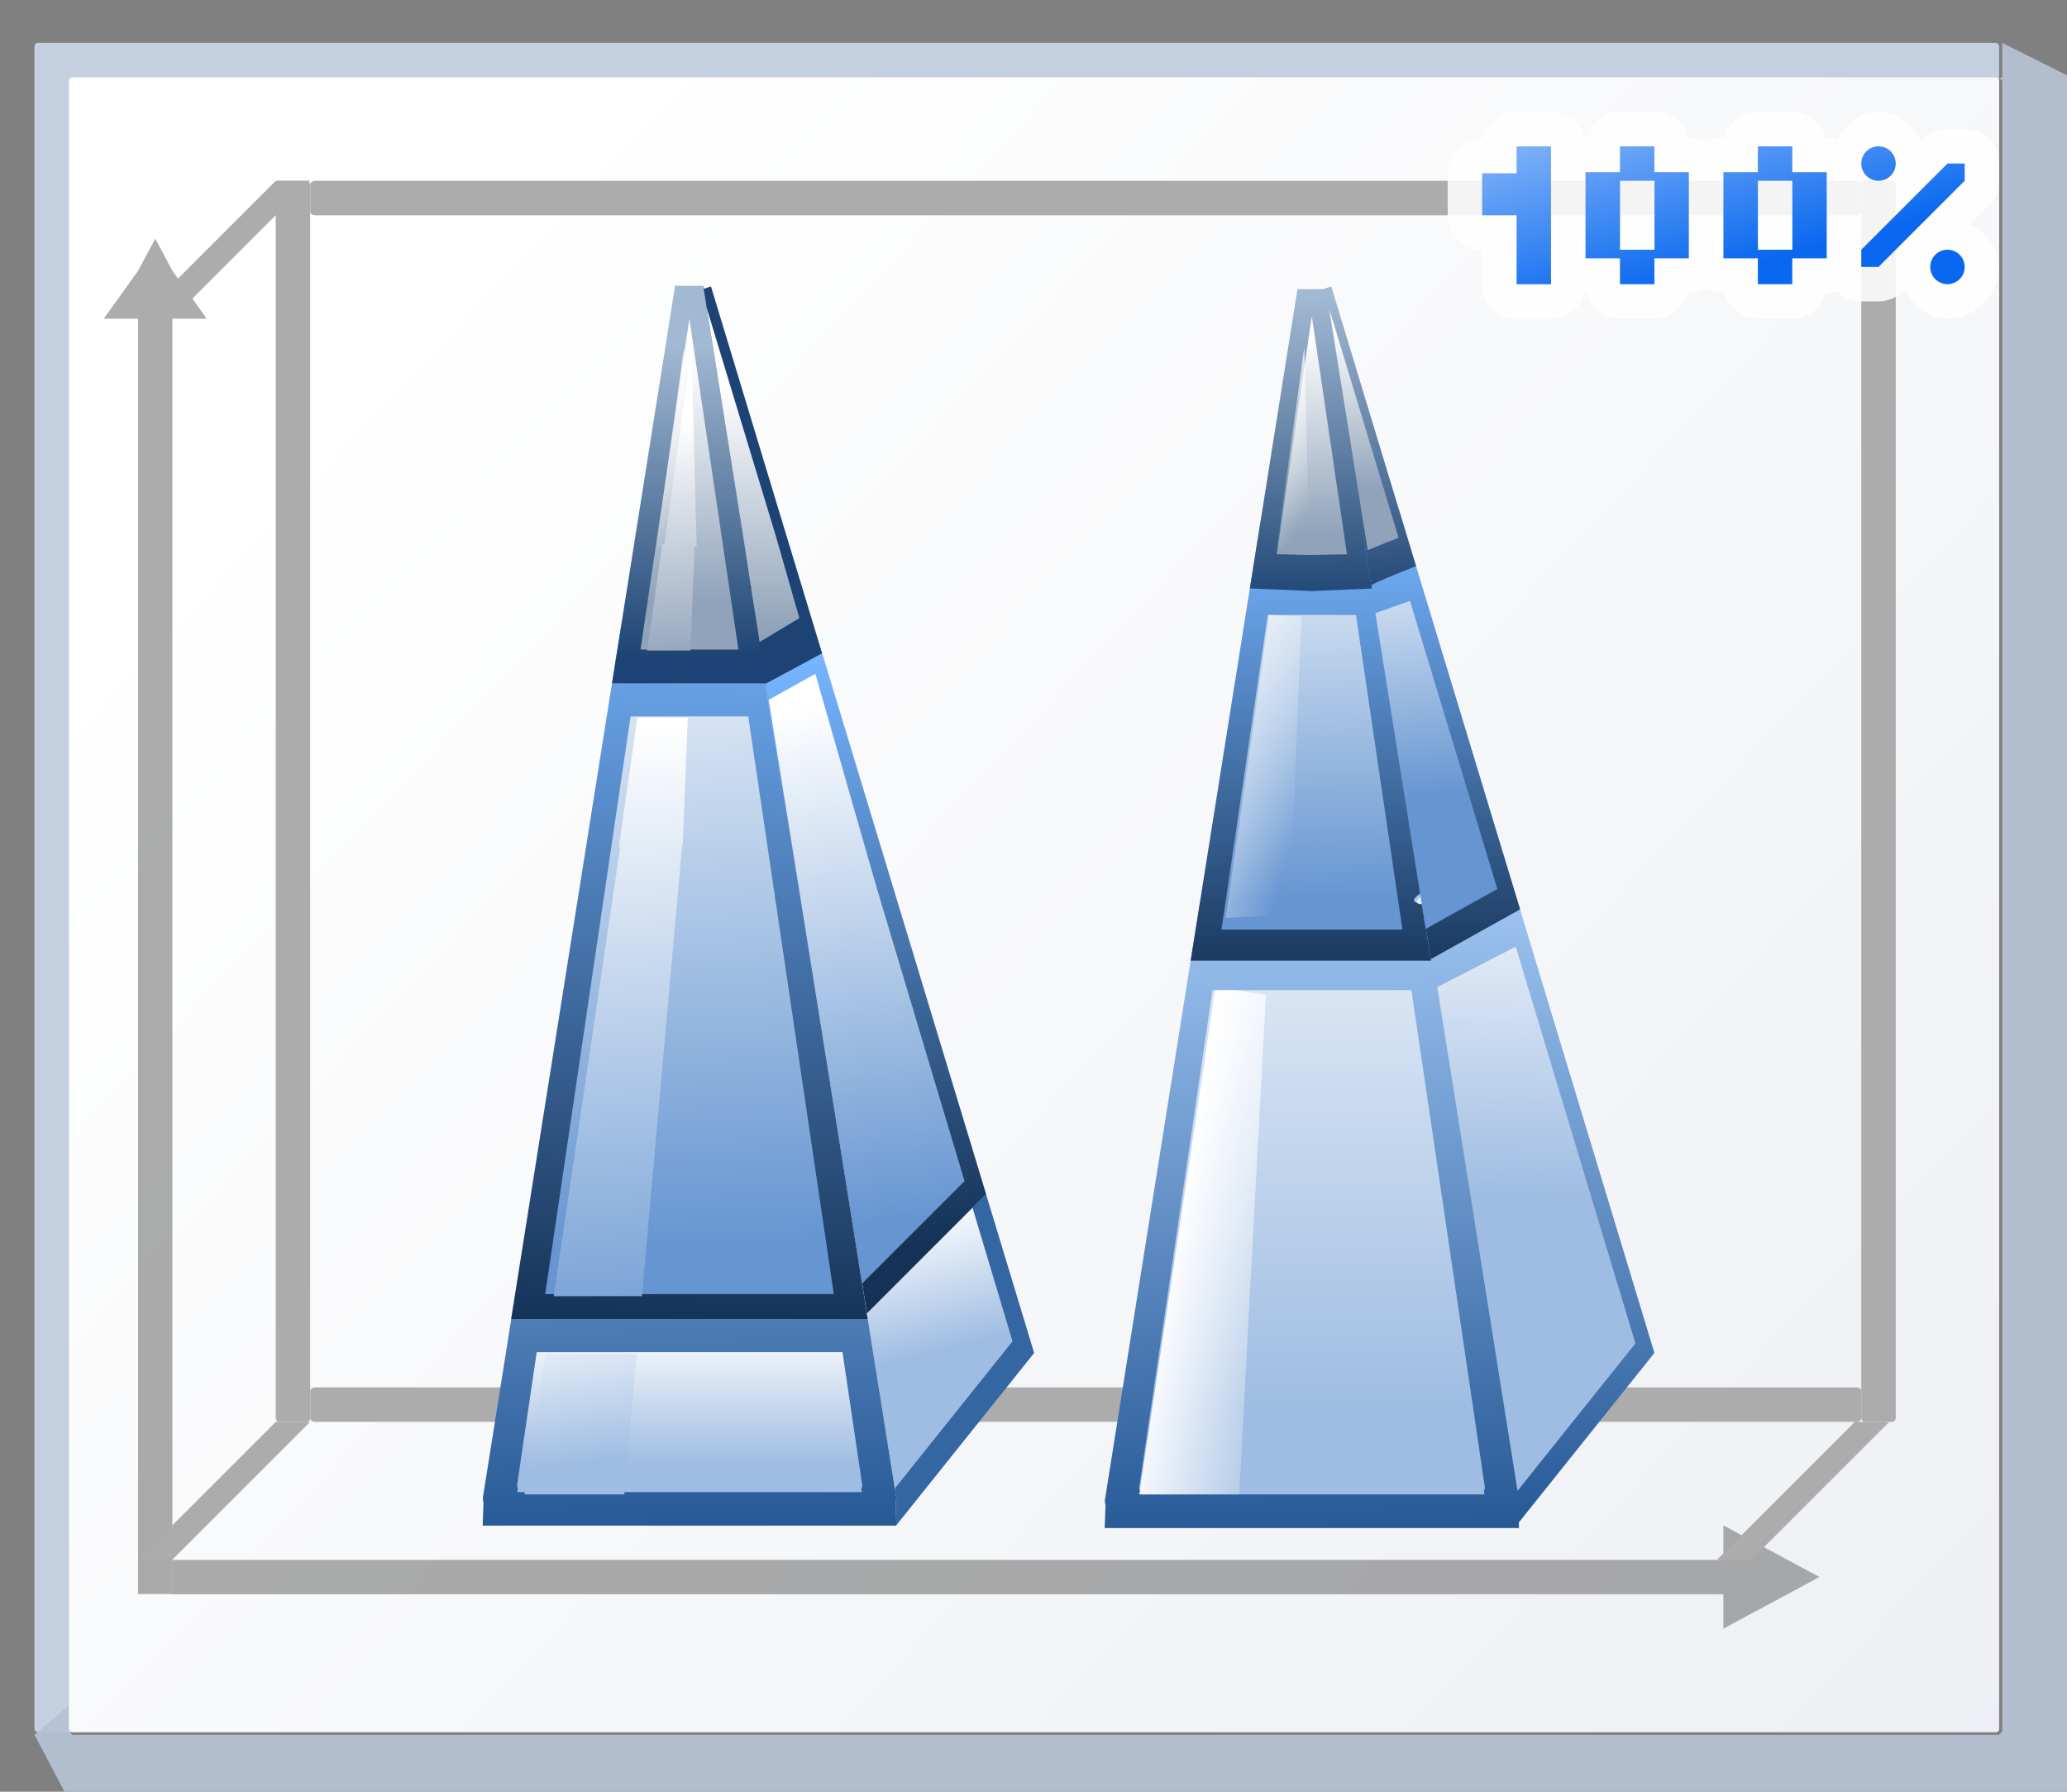 <svg height="52" viewBox="0 0 15.875 13.758" width="60" xmlns="http://www.w3.org/2000/svg" xmlns:xlink="http://www.w3.org/1999/xlink"><rect x="0" y="0" width="15.875" height="13.758" fill="#808080" stroke="none"/><linearGradient id="a" gradientTransform="matrix(.401 0 0 .33 61.785 56.831)" gradientUnits="userSpaceOnUse" x1="35.804" x2="32.114" xlink:href="#t" y1="116.09" y2="-21.725"/><linearGradient id="b" gradientTransform="matrix(.401 0 0 .33 61.781 22.279)" gradientUnits="userSpaceOnUse" x1="35.804" x2="35.814" xlink:href="#s" y1="116.09" y2="29.658"/><linearGradient id="c" gradientTransform="matrix(.401 0 0 .33 61.785 16.831)" gradientUnits="userSpaceOnUse" x1="40.033" x2="38.457" xlink:href="#p" y1="62.031" y2="3.432"/><linearGradient id="d" gradientTransform="matrix(.31 0 0 .248 64.497 -10.59)" gradientUnits="userSpaceOnUse" x1="34.859" x2="31.291" xlink:href="#q" y1="175.464" y2="125.314"/><linearGradient id="e" gradientTransform="matrix(.31 0 0 .248 64.497 29.41)" gradientUnits="userSpaceOnUse" x1="27.723" x2="27.723" xlink:href="#u" y1="230.415" y2="57.517"/><linearGradient id="f" gradientTransform="matrix(.31 0 0 .248 64.493 -5.141)" gradientUnits="userSpaceOnUse" x1="36.287" x2="32.005" xlink:href="#r" y1="243.261" y2="134.592"/><linearGradient id="g" gradientTransform="matrix(.098 0 0 .157 16.19 259.219)" gradientUnits="userSpaceOnUse" x1="42.52" x2="53.426" xlink:href="#v" y1="96.704" y2="105.47"/><linearGradient id="h" gradientTransform="matrix(.098 0 0 .157 17.798 260.937)" gradientUnits="userSpaceOnUse" x1="13.278" x2="35.847" xlink:href="#v" y1="116.457" y2="126.596"/><linearGradient id="i" gradientTransform="matrix(.37 0 0 .592 61.192 8.204)" gradientUnits="userSpaceOnUse" x1="29.978" x2="53.298" xlink:href="#v" y1="115.77" y2="122.936"/><linearGradient id="j" gradientTransform="matrix(.106 0 0 .087 16.347 282.668)" gradientUnits="userSpaceOnUse" x1="35.804" x2="32.114" xlink:href="#t" y1="116.09" y2="-21.725"/><linearGradient id="k" gradientTransform="matrix(.106 0 0 .087 16.346 273.526)" gradientUnits="userSpaceOnUse" x1="35.804" x2="35.814" xlink:href="#s" y1="116.09" y2="29.658"/><linearGradient id="l" gradientTransform="matrix(.106 0 0 .087 16.347 272.084)" gradientUnits="userSpaceOnUse" x1="40.033" x2="38.457" xlink:href="#p" y1="62.031" y2="3.432"/><linearGradient id="m" gradientUnits="userSpaceOnUse" x1="87.538" x2="87.979" xlink:href="#u" y1="73.257" y2="50.806"/><linearGradient id="n" gradientUnits="userSpaceOnUse" x1="23.03" x2="22.602" xlink:href="#r" y1="280.554" y2="275.69"/><linearGradient id="o" gradientUnits="userSpaceOnUse" x1="84.512" x2="84.176" xlink:href="#q" y1="29.829" y2="19.704"/><linearGradient id="p" gradientUnits="userSpaceOnUse" x1="3.998" x2="47.999" y1="60" y2="60"><stop offset="0" stop-color="#1c4373"/><stop offset="1" stop-color="#a2b9d3"/></linearGradient><linearGradient id="q"><stop offset="0" stop-color="#90a3ba"/><stop offset="1" stop-color="#fff"/></linearGradient><linearGradient id="r"><stop offset="0" stop-color="#6696d1"/><stop offset="1" stop-color="#fff"/></linearGradient><linearGradient id="s" gradientUnits="userSpaceOnUse" x1="3.998" x2="47.999" y1="60" y2="60"><stop offset="0" stop-color="#153256"/><stop offset="1" stop-color="#76b5ff"/></linearGradient><linearGradient id="t" gradientUnits="userSpaceOnUse" x1="3.998" x2="47.999" y1="60" y2="60"><stop offset="0" stop-color="#245795"/><stop offset="1" stop-color="#afd4ff"/></linearGradient><linearGradient id="u"><stop offset="0" stop-color="#9fbde2"/><stop offset="1" stop-color="#fff"/></linearGradient><linearGradient id="v"><stop offset="0" stop-color="#fff"/><stop offset="1" stop-color="#fff" stop-opacity="0"/></linearGradient><linearGradient id="w" gradientUnits="userSpaceOnUse" x1="4.515" x2="40.639" y1="274.423" y2="308.289"><stop offset="0" stop-color="#fff"/><stop offset="1" stop-color="#e6e9ef"/></linearGradient><linearGradient id="x" gradientTransform="matrix(.37 0 0 .592 22.792 8.204)" gradientUnits="userSpaceOnUse" x1="28.322" x2="13.535" xlink:href="#v" y1="110.753" y2="143.286"/><linearGradient id="y" gradientTransform="matrix(.37 0 0 .592 24.792 -5.111)" gradientUnits="userSpaceOnUse" x1="28.322" x2="13.535" xlink:href="#v" y1="94.697" y2="143.286"/><linearGradient id="z" gradientTransform="matrix(.098 0 0 .157 6.56 259.599)" gradientUnits="userSpaceOnUse" x1="30.012" x2="13.535" xlink:href="#v" y1="104.838" y2="143.286"/><linearGradient id="A" gradientUnits="userSpaceOnUse" x1="27.186" x2="26.128" y1="272.25" y2="268.3"><stop offset="0" stop-color="#0968ef"/><stop offset="1" stop-color="#aecffc"/></linearGradient><linearGradient id="B" gradientUnits="userSpaceOnUse" x1="15.24" x2="14.111" xlink:href="#r" y1="287.405" y2="278.938"/><linearGradient id="C" gradientUnits="userSpaceOnUse" x1="14.675" x2="12.982" xlink:href="#s" y1="287.969" y2="278.374"/><linearGradient id="D" gradientUnits="userSpaceOnUse" x1="15.24" x2="14.675" xlink:href="#u" y1="289.662" y2="287.405"/><linearGradient id="E" gradientUnits="userSpaceOnUse" x1="12.418" x2="12.418" xlink:href="#q" y1="277.809" y2="273.858"/><linearGradient id="F" gradientTransform="matrix(.098 0 0 .157 6.032 259.219)" gradientUnits="userSpaceOnUse" x1="42.52" x2="53.426" xlink:href="#v" y1="96.704" y2="105.47"/><linearGradient id="G" gradientTransform="matrix(.082 0 0 .066 6.905 260.067)" gradientUnits="userSpaceOnUse" x1="36.287" x2="36.287" xlink:href="#q" y1="262.104" y2="201.818"/><linearGradient id="H" gradientTransform="matrix(.106 0 0 .087 6.187 267.322)" gradientUnits="userSpaceOnUse" x1="35.285" x2="35.285" xlink:href="#p" y1="126.472" y2="67.125"/><linearGradient id="I" gradientTransform="matrix(.082 0 0 .066 6.905 271.89)" gradientUnits="userSpaceOnUse" x1="36.287" x2="27.674" xlink:href="#r" y1="243.261" y2="64.484"/><linearGradient id="J" gradientTransform="matrix(.106 0 0 .087 6.187 279.145)" gradientUnits="userSpaceOnUse" x1="35.804" x2="41.664" xlink:href="#s" y1="116.09" y2="-28.202"/><linearGradient id="K" gradientTransform="matrix(.082 0 0 .066 6.905 275.413)" gradientUnits="userSpaceOnUse" x1="36.287" x2="36.287" xlink:href="#u" y1="243.261" y2="208.812"/><linearGradient id="L" gradientTransform="matrix(.106 0 0 .087 6.189 282.668)" gradientUnits="userSpaceOnUse" x1="35.804" x2="32.114" xlink:href="#t" y1="116.09" y2="-21.725"/><linearGradient id="M" gradientTransform="matrix(.31 0 0 .248 26.097 16.095)" gradientUnits="userSpaceOnUse" x1="50.82" x2="36.556" xlink:href="#r" y1="279.594" y2="114.947"/><linearGradient id="N" gradientTransform="matrix(.31 0 0 .248 26.097 -28.59)" gradientUnits="userSpaceOnUse" x1="53.242" x2="46.783" xlink:href="#q" y1="279.261" y2="218.976"/><linearGradient id="O" gradientTransform="matrix(.31 0 0 .248 26.097 29.41)" gradientUnits="userSpaceOnUse" x1="36.287" x2="29.827" xlink:href="#u" y1="243.261" y2="203.766"/><g transform="matrix(.469 0 0 .469 0 -125.463)"><rect fill="#c4cfe0" height="27.657" rx=".055" ry=".058" width="32.173" x=".564" y="268.214"/><path d="m123.73 2.201v2.135h-.201l.201.213v101.971l-.205.213h-119.053l-.207-.213v-1.613l-2.133 1.828 2.133 4.043.215.223h123.305l.213-.223v-106.221l-.213-.221h.213z" fill="#b6c2d4" fill-opacity=".917" transform="matrix(.265 0 0 .265 0 267.631)"/><rect fill="url(#w)" height="27.093" rx=".055" ry=".057" width="31.608" x="1.129" y="268.778"/><path d="m2.543 271.418-.281.525-.563.786h.562l0 20.881h.562l-0-20.881h.562l-.562-.786z" fill="#797979" opacity=".614"/><path d="m29.795 293.331-.524.282-1.049.563v-.563l-25.4.001v-.563l25.4-.001v-.563l1.049.563z" fill="#797979" opacity=".614"/><g fill="#acacac"><rect height="25.4" rx=".055" ry=".082" transform="rotate(-90)" width=".564" x="-290.791" y="5.08"/><g fill-rule="evenodd"><path d="m28.68 293.049 2.258-2.258h-.564l-2.258 2.258z"/><path d="m2.822 272.729 2.258-2.258h-.564l-2.258 2.258z"/><path d="m2.822 293.049 2.258-2.258h-.564l-2.258 2.258z"/></g><rect height="20.32" rx=".055" ry=".066" width=".564" x="4.515" y="270.471"/><rect height="25.4" rx=".055" ry=".082" transform="rotate(-90)" width=".564" x="-271.036" y="5.08"/><rect height="20.32" rx=".055" ry=".066" width=".564" x="30.48" y="270.471"/></g><g transform="matrix(.265 0 0 .265 0 267.631)"><path d="m39.775 83.326-5.262.002-.6.139-1.867 8.203.004.012-.033.117-.012.055.154.025h7.23z" fill="url(#x)"/><path d="m74.131 55.414-5.859 36.844.043.33-.049 1.342.002.008-.004.018 25.602 0-.004-.014.004-.008-.035-1.352.041-.32-5.871-36.844-6.939-.002z" fill="url(#a)"/><path d="m77.863 31.949-4.287 26.951h14.979l-4.293-26.949z" fill="url(#b)"/><path d="m80.176 17.414-2.941 18.49 3.834.162 3.822-.16-2.945-18.488-.885-.002z" fill="url(#c)"/><path d="m81.064 19.088-2.166 14.699 1.924.045.084.002.041-.002.121.002 2.17-.041z" fill="url(#d)"/><path d="m87.217 60.721-12.289.004-4.523 30.686-.012.074.059.197-.057.197 21.352 0-.053-.174.066-.217-.018-.148z" fill="url(#e)"/><path d="m78.344 37.543-2.865 19.441 11.186 0-2.873-19.441z" fill="url(#f)"/></g><path d="m20.91 276.472.534-.03-.085-3.246z" fill="url(#g)"/><path d="m20.071 282.54 1.047-.046.194-4.892-.527-.024z" fill="url(#h)"/><path d="m75.09 60.725-4.652 30.91.014.047-.045.154-.002.018.092.025h6.08l1.65-30.867-1.838-.287z" fill="url(#i)" transform="matrix(.265 0 0 .265 0 267.631)"/><path d="m39.275 58.961-4.297 20.461 2.088.367h2.953l1.59-20.609z" fill="url(#y)" transform="matrix(.265 0 0 .265 0 267.631)"/><path d="m10.658 282.105.459-.025.068-2.767.107-.748z" fill="url(#z)"/><path d="m24.61 281.47c-1.036.461-1.762.824-1.327.824l1.553 9.748-.011.085.009.358 2.258-2.822z" fill="url(#j)"/><path d="m22.907 275.849-.612.236 1.136 7.13 1.462-.815z" fill="url(#k)"/><path d="m21.801 272.201-.12.039.774 4.855c.076-.051.365-.17.734-.314zm.654 4.894c-.035.024-.042.039.006.037z" fill="url(#l)"/><path d="m87.91 54.857c-.485.348-.537.56.09.561zm.905 5.675 4.961 31.124 7.285-9.107-7.397-24.512z" fill="url(#m)" transform="matrix(.265 0 0 .265 0 267.631)"/><path d="m22.523 277.55.824 5.17 1.173-.654-1.43-4.716z" fill="url(#n)"/><g transform="matrix(.265 0 0 .265 0 267.631)"><path d="m82.137 18.615 2.379 14.928c.502-.216 1.136-.472 1.91-.773z" fill="url(#o)"/><path d="m74.131 55.414-5.859 36.844.043.33-.049 1.342.002.008-.004.018 25.602 0-.004-.014.004-.008-.035-1.352.041-.32-5.871-36.844-6.939-.002z" fill="url(#a)"/><path d="m77.863 31.949-4.287 26.951h14.979l-4.293-26.949z" fill="url(#b)"/><path d="m80.176 17.414-2.941 18.49 3.834.162 3.822-.16-2.945-18.488-.885-.002z" fill="url(#c)"/><path d="m81.064 19.088-2.166 14.699 1.924.045.084.002.041-.002.121.002 2.17-.041z" fill="url(#d)"/><path d="m87.217 60.721-12.289.004-4.523 30.686-.012.074.059.197-.057.197 21.352 0-.053-.174.066-.217-.018-.148z" fill="url(#e)"/><path d="m78.344 37.543-2.865 19.441 11.186 0-2.873-19.441z" fill="url(#f)"/></g><path d="m20.91 276.472.534-.03-.085-3.246z" fill="url(#g)"/><path d="m20.071 282.54 1.047-.046.194-4.892-.527-.024z" fill="url(#h)"/><path d="m75.09 60.725-4.652 30.91.014.047-.045.154-.002.018.092.025h6.08l1.65-30.867-1.838-.287z" fill="url(#i)" transform="matrix(.265 0 0 .265 0 267.631)"/><path d="m24.61 281.47c-1.036.461-1.762.824-1.327.824l1.553 9.748-.011.085.009.358 2.258-2.822z" fill="url(#j)"/><path d="m22.907 275.849-.612.236 1.136 7.13 1.462-.815z" fill="url(#k)"/><path d="m21.801 272.201-.12.039.774 4.855c.076-.051.365-.17.734-.314zm.654 4.894c-.035.024-.042.039.006.037z" fill="url(#l)"/><path d="m87.91 54.857c-.485.348-.537.56.09.561zm.905 5.675 4.961 31.124 7.285-9.107-7.397-24.512z" fill="url(#m)" transform="matrix(.265 0 0 .265 0 267.631)"/><path d="m22.523 277.55.824 5.17 1.173-.654-1.43-4.716z" fill="url(#n)"/><path d="m82.137 18.615 2.379 14.928c.502-.216 1.136-.472 1.91-.773z" fill="url(#o)" transform="matrix(.265 0 0 .265 0 267.631)"/><path d="m24.836 269.342a.564.564 0 0 0 -.549.441h-.016a.564.564 0 0 0 -.564.564v.688a.564.564 0 0 0 .564.564v.564a.564.564 0 0 0 .564.564h.564a.564.564 0 0 0 .545-.424.564.564 0 0 0 .02.002h.02a.564.564 0 0 0 .545.422h.564a.564.564 0 0 0 .545-.422h.02a.564.564 0 0 0 .281-.078.564.564 0 0 0 .283.078h.02a.564.564 0 0 0 .545.422h.564a.564.564 0 0 0 .545-.422h.02a.564.564 0 0 0 .166-.025.564.564 0 0 0 .398.166h.281a.564.564 0 0 0 .398-.166l.035-.035c.144.268.377.482.695.482.458 0 .846-.387.846-.846 0-.319-.215-.552-.484-.695l.318-.318a.564.564 0 0 0 .166-.398v-.281a.564.564 0 0 0 -.564-.564h-.281a.564.564 0 0 0 -.398.166l-.035.035c-.143-.269-.373-.484-.695-.484-.309 0-.532.2-.68.451a.564.564 0 0 0 -.166-.027h-.02a.564.564 0 0 0 -.545-.424h-.564a.564.564 0 0 0 -.545.424h-.02a.564.564 0 0 0 -.281.078.564.564 0 0 0 -.283-.078h-.02a.564.564 0 0 0 -.545-.424h-.564a.564.564 0 0 0 -.545.424h-.02a.564.564 0 0 0 -.02.002.564.564 0 0 0 -.545-.426z" fill="#fff" fill-opacity=".871"/><path d="m24.835 269.907v.441h-.564v.688h.564v1.129h.564v-2.258zm1.693 0v.423h-.564v1.411h.564v.423h.564v-.423h.564v-1.411h-.564v-.423zm2.258 0v.423h-.564v1.411h.564v.423h.564v-.423h.564v-1.411h-.564v-.423zm1.976 0c-.156 0-.282.126-.282.282 0 .156.126.282.282.282.156 0 .282-.126.282-.282 0-.156-.126-.282-.282-.282zm1.129.282-1.411 1.411v.282h.282l1.411-1.411v-.282zm-5.362.282h.564v1.129h-.564zm2.258 0h.564v1.129h-.564zm3.104 1.129c-.156 0-.282.126-.282.282 0 .156.126.282.282.282.156 0 .282-.126.282-.282 0-.156-.126-.282-.282-.282z" fill="url(#A)"/><path d="m8.374 289.098-.468 2.943.011.087-.013.355.001.002-.001.005h6.774l-.001-.004.001-.002-.009-.358.011-.085-.469-2.944z" fill="url(#L)"/><path d="m13.796 289.649-5.007.001-.32 2.167-.003.02.016.052-.015.052 5.649 0-.013-.046.018-.057-.005-.039z" fill="url(#K)"/><path d="m13.778 288.643c-.796.601-4.896.483-4.976 0 .796-.601 4.896-.483 4.976 0z" fill="#d9e0e8"/><path d="m10.168 277.778-1.798 11.329h5.84l-1.8-11.329z" fill="url(#J)"/><path d="m10.326 279.242-1.398 9.458 4.726-.002-1.401-9.457h-1.927z" fill="url(#I)"/><path d="m11.055 272.19-1.033 6.509 2.535.001-1.034-6.509z" fill="url(#H)"/><path d="m11.289 272.729-.8 5.417 1.603.001z" fill="url(#G)"/><path d="m10.752 276.472.534-.03-.085-3.246z" fill="url(#F)"/><path d="m16.147 287.062-1.951 1.951.483 3.029-.011.085.009.358 2.258-2.822z" fill="#3466a2" fill-rule="evenodd"/><path d="m11.643 272.201-.12.039.613 3.845.161 1.01c-.035.024-.042.039.006.037.06.463.128.929.198 1.393.006.019.055.175.055.175l.91-.482-.435-1.436-.283-.932z" fill="#1c4373" fill-rule="evenodd"/><path d="m11.574 272.557.629 3.95c.07.473.156 1.006.236 1.516l.651-.391-.381-1.33z" fill="url(#E)"/><g fill-rule="evenodd"><path d="m15.925 287.283-1.73 1.731.458 2.868 1.928-2.41z" fill="url(#D)"/><path d="m13.464 278.207-.907.492-.024.041c.242 1.568.523 3.114.74 4.475l.924 5.798 1.951-1.951-1.413-4.662-.282-.93z" fill="url(#C)"/><path d="m13.352 278.544-.765.425c.216 1.353.434 2.692.602 3.751l.928 5.807 1.678-1.678-1.433-4.783z" fill="url(#B)"/></g><g transform="matrix(.265 0 0 .265 0 267.631)"><path d="m39.389 43.883-1.156 8.029.09-.004-4.107 27.725 5.453-.002 2.486-27.893.035-.002.312-7.854z" fill="url(#M)"/><path d="m42.73 21.035-1.666 12.127-.133-.006-.947 6.586h2.682l.256-6.432.127-.008z" fill="url(#N)"/><path d="m39.348 83.219-5.664.002-1.246 8.414.014.047-.045.154-.002.02.084.023h6.088z" fill="url(#O)"/></g></g></svg>
